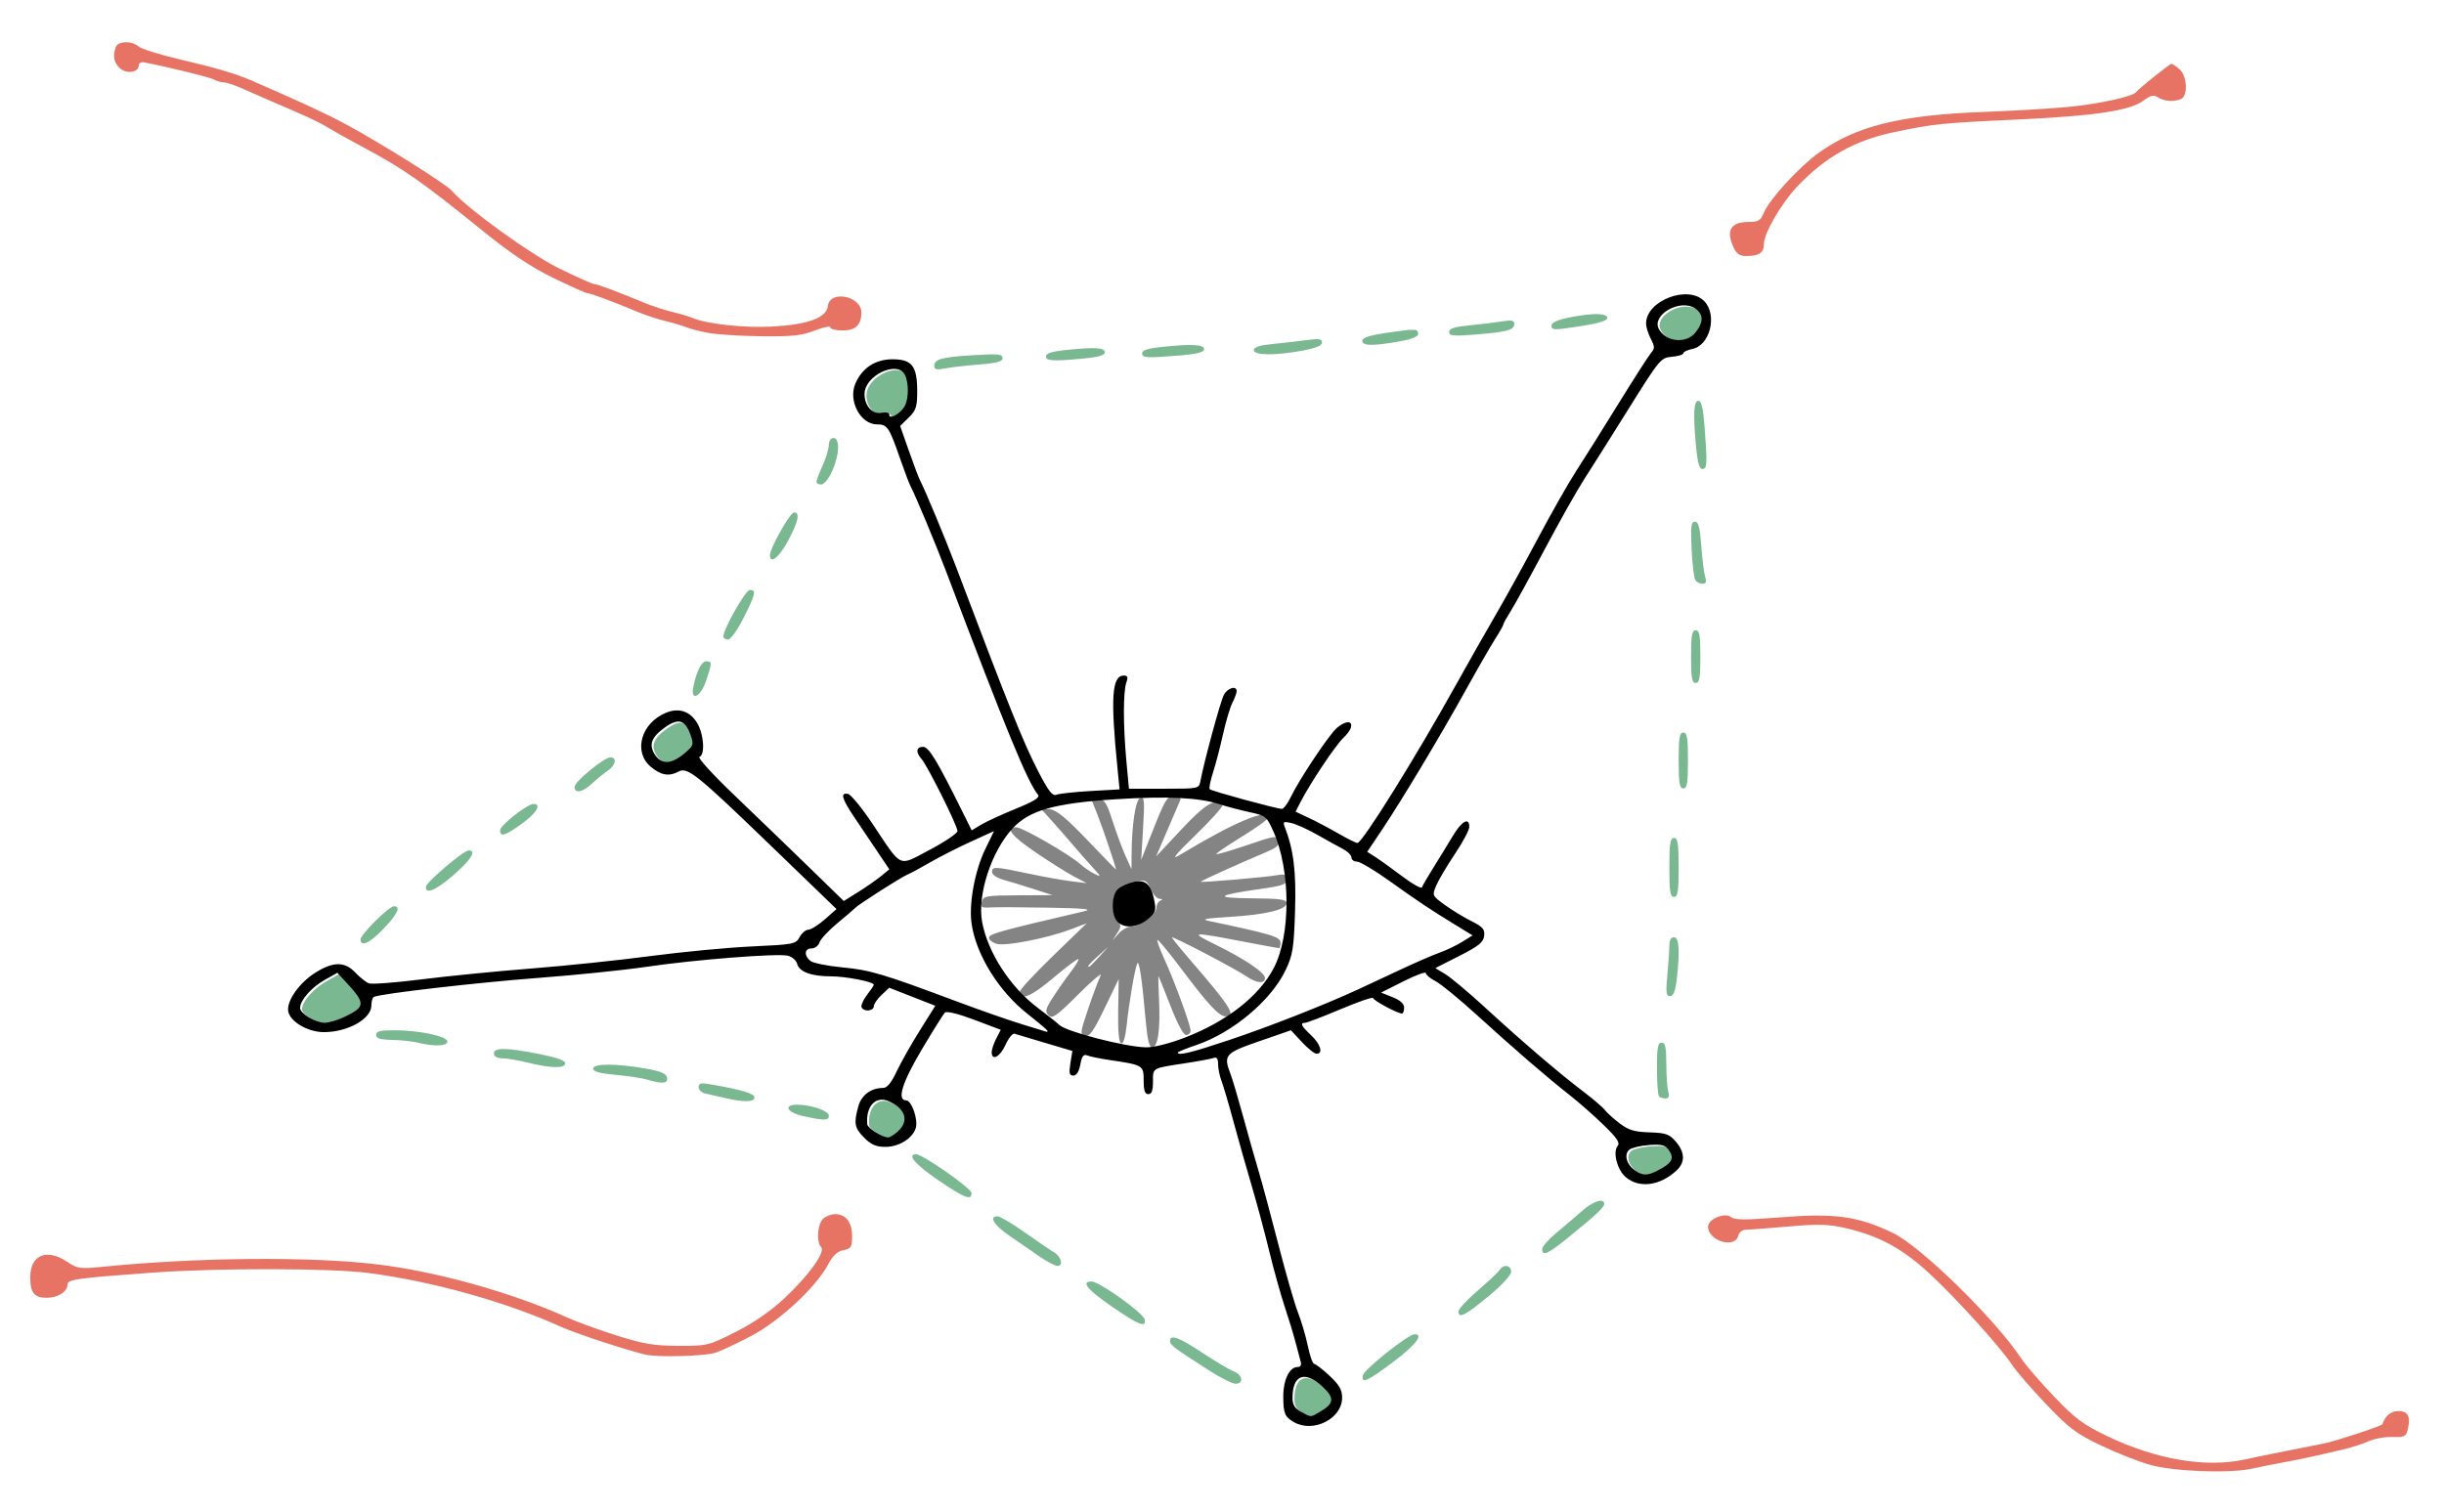 <?xml version="1.0" encoding="UTF-8" standalone="no"?>
<!-- Created with Inkscape (http://www.inkscape.org/) -->
<svg width="278mm" height="172mm" viewBox="0 0 278 172" version="1.1" id="svg5" inkscape:version="1.1.1 (1:1.1+202109281943+c3084ef5ed)" sodipodi:docname="oeilSystemique.svg" xmlns:inkscape="http://www.inkscape.org/namespaces/inkscape" xmlns:sodipodi="http://sodipodi.sourceforge.net/DTD/sodipodi-0.dtd" xmlns="http://www.w3.org/2000/svg" xmlns:svg="http://www.w3.org/2000/svg">
  <sodipodi:namedview id="namedview7" pagecolor="#505050" bordercolor="#eeeeee" borderopacity="1" inkscape:pageshadow="0" inkscape:pageopacity="0" inkscape:pagecheckerboard="0" inkscape:document-units="mm" showgrid="false" inkscape:zoom="0.32026164" inkscape:cx="-137.38767" inkscape:cy="357.52018" inkscape:window-width="1854" inkscape:window-height="978" inkscape:window-x="66" inkscape:window-y="149" inkscape:window-maximized="1" inkscape:current-layer="layer1"/>
  <defs id="defs2"/>
  <g inkscape:label="Calque 1" inkscape:groupmode="layer" id="layer1">
    <g id="g36454" transform="translate(299.23,25.929)">
      <g id="g23836" transform="translate(-9.388,-43.362)">
        <path id="path15074" style="fill:#7ab892;fill-opacity:1;stroke:none;stroke-width:0.353;stroke-opacity:1" d="m -98.114,52.315 c -1.642,0.031 -3.482,1.443 -2.817,2.685 0.8,1.494 3.134,1.722 4.168,0.407 0.951,-1.209 0.926,-2.102 -0.077,-2.758 -0.37,-0.242 -0.814,-0.342 -1.274,-0.334 z m -89.861,7.231 c -1.4,0.023 -3.307,1.365 -3.307,2.859 0,1.343 0.894,2.332 1.928,2.135 0.539,-0.103 0.895,-0.009 0.895,0.235 0,0.588 1.3,-0.163 1.755,-1.014 0.465,-0.869 0.463,-2.693 -0.004,-3.566 -0.249,-0.465 -0.719,-0.658 -1.267,-0.649 z m -24.468,40.125 c -0.411,-0.008 -0.907,0.215 -1.528,0.657 -1.57,1.117 -1.889,1.987 -1.145,3.123 0.739,1.127 1.845,1.088 3.296,-0.116 1.091,-0.905 1.135,-1.029 0.757,-2.115 -0.36,-1.034 -0.78,-1.538 -1.381,-1.549 z m -38.805,28.585 -1.451,0.815 c -1.487,0.836 -2.788,2.317 -2.788,3.175 0,0.64 1.723,1.682 2.799,1.693 0.472,0.005 1.53,-0.316 2.35,-0.713 2.3,-1.113 2.306,-1.503 0.057,-3.928 z m 61.926,14.436 c -1.075,0.013 -1.805,1.14 -1.648,2.799 0.041,0.436 1.67,1.47 2.355,1.496 0.206,0.008 0.722,-0.309 1.146,-0.705 1.279,-1.192 0.852,-2.568 -1.061,-3.414 -0.278,-0.123 -0.545,-0.18 -0.793,-0.177 z m 88.1,5.124 c -0.228,-4.8e-4 -0.497,0.012 -0.82,0.035 -0.963,0.068 -1.973,0.307 -2.244,0.532 -0.634,0.526 -0.332,1.671 0.615,2.334 0.925,0.648 1.421,0.65 2.655,0.012 1.567,-0.81 1.875,-1.36 1.257,-2.242 -0.35,-0.499 -0.647,-0.67 -1.463,-0.671 z m -40.075,26.414 c -0.814,0.022 -1.301,0.832 -1.301,2.37 0,0.805 0.24,1.201 0.97,1.597 1.213,0.658 1.033,0.661 2.228,-0.044 1.555,-0.919 1.595,-1.544 0.181,-2.84 -0.811,-0.743 -1.521,-1.097 -2.077,-1.083 z"/>
        <g id="g8882">
          <path style="fill:#000000;stroke-width:0.353" d="m -142.643,179.245 c -1.056,-0.599 -1.223,-0.998 -1.229,-2.94 -0.006,-1.877 0.707,-3.342 1.626,-3.342 0.341,0 0.468,-0.223 0.354,-0.617 -0.099,-0.34 -0.363,-1.332 -0.588,-2.205 -0.225,-0.873 -0.78,-2.699 -1.233,-4.057 -0.454,-1.358 -1.249,-4.216 -1.767,-6.35 -0.518,-2.134 -1.413,-5.468 -1.99,-7.408 -0.576,-1.94 -1.499,-5.195 -2.05,-7.232 -0.551,-2.037 -1.174,-4.151 -1.384,-4.697 -0.21,-0.546 -0.382,-1.397 -0.382,-1.89 0,-0.606 -0.154,-0.838 -0.474,-0.715 -0.261,0.1 -1.729,0.374 -3.263,0.609 -3.837,0.588 -3.671,0.493 -3.671,2.096 0,1.029 -0.146,1.422 -0.529,1.422 -0.39,0 -0.529,-0.407 -0.529,-1.549 0,-1.735 -0.055,-1.768 -3.881,-2.334 -1.067,-0.158 -2.199,-0.39 -2.514,-0.516 -0.446,-0.178 -0.627,0.052 -0.81,1.027 -0.152,0.811 -0.433,1.256 -0.794,1.256 -0.453,0 -0.516,-0.264 -0.335,-1.399 l 0.224,-1.399 -3.089,-0.917 c -1.699,-0.504 -3.269,-0.974 -3.489,-1.043 -0.22,-0.07 -0.68,0.496 -1.024,1.258 -0.62,1.375 -1.575,1.883 -1.575,0.837 0,-0.301 0.232,-0.996 0.516,-1.545 l 0.516,-0.999 -3.018,-1.139 c -1.791,-0.676 -3.147,-1.01 -3.336,-0.821 -0.175,0.175 -1.351,2.055 -2.614,4.178 -2.25,3.782 -2.877,5.812 -1.794,5.812 0.626,0 1.39,2.215 1.09,3.16 -0.373,1.174 -1.914,2.131 -3.431,2.131 -1.067,0 -1.631,-0.24 -2.422,-1.031 -1.116,-1.116 -1.215,-1.644 -0.675,-3.587 0.355,-1.279 1.441,-2.085 2.81,-2.085 0.454,0 0.938,-0.584 1.534,-1.852 0.479,-1.019 1.667,-3.122 2.64,-4.674 l 1.769,-2.822 -2.62,-1.027 -2.62,-1.027 -0.877,0.824 c -0.482,0.453 -0.877,1.034 -0.877,1.291 0,0.257 -0.318,0.468 -0.706,0.468 -0.388,0 -0.706,-0.217 -0.706,-0.482 0,-0.265 0.318,-0.885 0.706,-1.379 0.388,-0.493 0.706,-0.972 0.706,-1.064 0,-0.335 -3.181,-0.956 -4.896,-0.956 -2.213,0 -3.586,-0.51 -3.824,-1.419 -0.101,-0.388 -0.573,-0.803 -1.047,-0.922 -1.178,-0.296 -10.563,0.44 -16.162,1.268 -2.522,0.373 -7.999,0.934 -12.171,1.248 -7.106,0.535 -18.194,1.819 -18.785,2.177 -0.146,0.088 -0.265,0.523 -0.265,0.966 0,1.524 -2.688,3.032 -5.405,3.032 -1.835,0 -3.887,-1.213 -4.058,-2.399 -0.17,-1.179 1.254,-3.201 3.06,-4.347 2.057,-1.305 3.371,-1.311 4.585,-0.024 0.514,0.545 1.207,1.094 1.538,1.218 0.332,0.125 3.03,-0.08 5.997,-0.454 2.967,-0.374 8.569,-0.928 12.45,-1.232 3.881,-0.303 9.992,-0.941 13.582,-1.417 3.59,-0.476 8.774,-0.969 11.521,-1.096 4.774,-0.22 5.014,-0.267 5.439,-1.061 0.245,-0.457 0.696,-0.838 1.002,-0.846 0.307,-0.008 1.151,-0.539 1.876,-1.18 l 1.318,-1.165 -7.456,-7.199 c -8.424,-8.134 -9.488,-8.989 -10.503,-8.446 -1.096,0.587 -2.011,0.429 -3.171,-0.548 -2.019,-1.699 -1.102,-4.966 1.723,-6.136 1.463,-0.606 2.731,-0.195 3.551,1.15 0.772,1.266 0.933,3.645 0.262,3.869 -0.238,0.08 1.547,2.037 3.969,4.351 2.421,2.314 6.213,5.97 8.427,8.126 l 4.025,3.919 1.62,-1.01 c 0.891,-0.555 2.057,-1.367 2.592,-1.803 l 0.972,-0.793 -1.305,-1.94 c -0.718,-1.067 -1.909,-2.839 -2.648,-3.937 -1.467,-2.18 -1.661,-2.879 -0.751,-2.704 0.326,0.063 1.582,1.594 2.791,3.403 3.443,5.151 2.85,4.883 6.52,2.949 1.724,-0.908 3.138,-1.866 3.142,-2.128 0.009,-0.581 -3.401,-7.418 -4.087,-8.194 -0.687,-0.778 -0.613,-1.383 0.17,-1.383 0.653,0 1.555,1.481 4.449,7.309 l 1.089,2.194 1.045,-0.634 c 0.575,-0.348 2.35,-1.166 3.945,-1.818 2.156,-0.88 2.809,-1.294 2.545,-1.611 -1.177,-1.419 -3.577,-7.251 -10.438,-25.372 -1.191,-3.147 -3.5,-8.683 -4.046,-9.701 -0.156,-0.291 -0.687,-1.693 -1.181,-3.114 -1.266,-3.646 -1.464,-3.941 -2.643,-3.941 -1.86,0 -3.286,-2.648 -2.477,-4.6 0.744,-1.795 2.271,-2.808 4.235,-2.808 2.223,0 2.815,0.764 2.815,3.629 0,1.783 -0.131,2.188 -0.97,3.008 l -0.97,0.948 0.989,2.822 c 0.544,1.552 1.114,3.06 1.267,3.351 0.562,1.068 2.872,6.615 4.041,9.701 6.261,16.536 7.746,20.226 9.481,23.567 1.107,2.131 1.559,2.7 1.999,2.518 0.313,-0.129 2.057,-0.319 3.876,-0.422 l 3.307,-0.187 -0.233,-2.331 c -0.815,-8.157 -0.646,-10.621 0.727,-10.621 0.427,0 0.492,0.186 0.274,0.794 -0.368,1.031 -0.368,4.909 0.002,8.908 l 0.293,3.175 h 3.983 c 3.969,0 3.984,-0.003 4.15,-0.882 0.425,-2.25 2.282,-9.08 2.662,-9.79 0.431,-0.804 1.458,-1.103 1.458,-0.423 0,0.204 -0.219,0.799 -0.486,1.323 -0.267,0.524 -0.749,2.143 -1.071,3.598 -0.322,1.455 -0.834,3.41 -1.137,4.344 -0.304,0.934 -0.468,1.783 -0.365,1.886 0.214,0.214 7.627,2.236 8.198,2.236 0.207,1.7e-4 0.659,-0.595 1.006,-1.323 0.961,-2.016 4.395,-7.169 5.26,-7.891 1.633,-1.363 2.315,-0.354 0.753,1.113 -0.895,0.841 -3.783,5.159 -4.876,7.29 l -0.579,1.13 1.5,0.704 c 0.825,0.387 2.341,1.188 3.369,1.781 1.028,0.592 2.004,1.077 2.167,1.077 0.56,0 6.67,-9.819 11.306,-18.168 1.293,-2.328 3.275,-5.821 4.405,-7.761 1.13,-1.94 3.301,-5.875 4.825,-8.744 1.524,-2.869 3.462,-6.282 4.308,-7.585 0.846,-1.303 3.008,-4.75 4.806,-7.66 1.798,-2.91 3.49,-5.546 3.76,-5.856 0.421,-0.483 0.415,-0.711 -0.042,-1.587 -0.293,-0.563 -0.535,-1.345 -0.536,-1.738 -0.008,-2.62 4.824,-4.457 6.639,-2.525 1.491,1.587 0.626,5.015 -1.365,5.413 -0.574,0.115 -1.043,0.338 -1.043,0.496 0,0.158 -0.583,0.337 -1.295,0.397 -1.263,0.107 -1.384,0.252 -4.93,5.93 -1.999,3.201 -4.282,6.823 -5.073,8.048 -0.791,1.225 -2.803,4.797 -4.47,7.938 -1.668,3.141 -3.406,6.302 -3.863,7.026 -0.457,0.724 -0.831,1.402 -0.831,1.506 0,0.105 -0.428,0.862 -0.951,1.683 -0.523,0.821 -2.005,3.397 -3.293,5.726 -2.871,5.19 -7.277,12.542 -9.549,15.934 l -1.694,2.528 0.953,0.613 c 0.524,0.337 1.898,1.326 3.053,2.197 1.155,0.871 2.152,1.426 2.217,1.233 0.064,-0.193 0.655,-1.208 1.313,-2.256 0.658,-1.048 1.645,-2.659 2.193,-3.58 1.018,-1.71 1.879,-2.185 1.879,-1.036 0,0.352 -0.739,1.741 -1.642,3.087 -0.903,1.346 -1.857,2.961 -2.12,3.589 -0.473,1.13 -0.463,1.153 0.997,2.21 0.811,0.587 2.169,1.415 3.018,1.839 1.29,0.644 1.526,0.919 1.439,1.67 -0.085,0.73 -0.618,1.16 -2.831,2.284 l -2.726,1.384 1.139,0.688 c 0.626,0.378 2.63,2.057 4.452,3.731 4.257,3.909 8.52,7.562 11.171,9.569 1.153,0.873 2.286,1.84 2.517,2.148 0.232,0.308 0.989,0.993 1.682,1.522 1.015,0.775 1.679,0.976 3.405,1.031 1.866,0.06 2.254,0.197 2.992,1.055 1.061,1.234 1.08,2.376 0.054,3.31 -1.862,1.696 -4.124,2.014 -5.672,0.796 -1.024,-0.805 -1.598,-2.899 -0.994,-3.627 0.291,-0.351 -0.095,-0.92 -1.636,-2.409 -1.109,-1.072 -2.811,-2.57 -3.781,-3.328 -2.459,-1.921 -6.48,-5.392 -10.659,-9.2 -1.952,-1.778 -4.043,-3.489 -4.647,-3.801 -0.604,-0.312 -1.098,-0.725 -1.098,-0.916 0,-0.191 -1.146,0.229 -2.547,0.934 l -2.547,1.283 1.312,0.523 c 0.868,0.346 1.312,0.749 1.312,1.191 0,0.367 -0.109,0.668 -0.241,0.668 -0.51,0 -3.286,-1.488 -3.286,-1.762 0,-0.158 -1.659,0.411 -3.688,1.266 -2.028,0.855 -3.854,1.554 -4.057,1.554 -0.607,0 -0.428,0.368 0.689,1.411 1.082,1.01 1.409,2.126 0.617,2.105 -0.243,-0.006 -0.997,-0.61 -1.676,-1.34 l -1.235,-1.329 -3.615,1.252 c -3.917,1.357 -4.091,1.56 -3.235,3.787 0.21,0.546 0.836,2.66 1.391,4.697 0.555,2.037 1.343,4.815 1.751,6.174 0.408,1.358 1.434,5.168 2.282,8.467 0.847,3.298 1.853,6.791 2.236,7.761 0.383,0.97 0.884,2.677 1.115,3.792 0.231,1.116 0.554,2.028 0.718,2.028 0.164,0 0.947,0.605 1.739,1.343 1.122,1.046 1.441,1.6 1.441,2.504 0,2.379 -3.258,4.04 -5.468,2.786 z m 3.021,-1.235 c 1.555,-0.919 1.595,-1.544 0.181,-2.84 -1.997,-1.83 -3.379,-1.303 -3.379,1.288 0,0.805 0.241,1.201 0.97,1.597 1.213,0.658 1.033,0.662 2.228,-0.044 z m 38.385,-27.424 c 1.567,-0.81 1.875,-1.36 1.257,-2.242 -0.447,-0.639 -0.81,-0.74 -2.283,-0.637 -0.963,0.068 -1.973,0.307 -2.244,0.532 -0.634,0.526 -0.332,1.671 0.615,2.334 0.925,0.648 1.421,0.651 2.655,0.013 z m -86.452,-4.447 c 1.279,-1.192 0.852,-2.568 -1.061,-3.414 -1.484,-0.656 -2.634,0.58 -2.441,2.623 0.041,0.436 1.67,1.471 2.355,1.496 0.206,0.008 0.722,-0.31 1.147,-0.705 z m 37.591,-10.353 c 4.56,-1.524 10.881,-4.003 14.687,-5.762 1.067,-0.493 3.29,-1.53 4.939,-2.304 1.649,-0.774 3.616,-1.627 4.371,-1.896 0.755,-0.268 1.91,-0.82 2.567,-1.227 l 1.195,-0.739 -1.862,-1.139 c -2.972,-1.818 -4.307,-2.708 -7.586,-5.053 -1.695,-1.213 -3.362,-2.205 -3.706,-2.205 -0.343,0 -0.624,-0.211 -0.624,-0.47 0,-0.258 -0.437,-0.695 -0.97,-0.97 -0.534,-0.275 -1.843,-0.999 -2.91,-1.608 -1.067,-0.61 -2.397,-1.213 -2.955,-1.341 -0.878,-0.202 -0.981,-0.147 -0.767,0.402 1.026,2.635 1.33,5.103 1.186,9.629 -0.135,4.225 -0.257,4.984 -1.074,6.705 -1.64,3.451 -6.03,7.132 -10.176,8.532 -1.148,0.388 -2.087,0.77 -2.087,0.849 0,0.386 1.534,0.013 5.774,-1.404 z m -5.003,-0.287 c 4.813,-1.853 8.471,-4.714 10.154,-7.942 1.94,-3.722 1.923,-11.087 -0.035,-15.499 -0.775,-1.747 -0.869,-1.822 -2.759,-2.232 -1.076,-0.233 -2.599,-0.635 -3.385,-0.894 -2.316,-0.762 -5.976,-0.937 -11.801,-0.564 -6.97,0.447 -9.823,1.253 -11.732,3.314 -2.422,2.616 -4.036,7.583 -3.465,10.663 0.639,3.446 3.199,7.402 6.295,9.729 1.113,0.836 2.226,1.72 2.474,1.964 0.784,0.769 7.444,2.497 9.845,2.554 0.889,0.021 2.644,-0.414 4.41,-1.094 z m -7.625,-13.184 c -0.758,-0.758 -0.719,-3.071 0.063,-3.761 0.34,-0.3 1.144,-0.657 1.789,-0.794 1.366,-0.29 1.988,0.305 2.358,2.253 0.196,1.032 0.087,1.315 -0.769,2.016 -1.162,0.951 -2.652,1.075 -3.441,0.286 z m -7.963,12.405 c 0,-0.079 -1.018,-0.944 -2.262,-1.922 -3.287,-2.583 -5.864,-6.739 -6.376,-10.281 -0.324,-2.242 0.367,-6.014 1.547,-8.45 l 1.005,-2.075 -2.651,1.208 c -1.458,0.665 -3.538,1.723 -4.622,2.352 -1.084,0.629 -2.253,1.258 -2.599,1.398 -0.68,0.275 -5.625,3.435 -5.914,3.779 -0.097,0.115 -1.002,0.89 -2.01,1.722 -1.009,0.832 -1.932,1.822 -2.052,2.2 -0.12,0.378 -0.525,0.688 -0.9,0.688 -0.814,0 -0.896,0.794 -0.146,1.417 0.295,0.245 1.922,0.576 3.616,0.737 3.193,0.302 4.656,0.737 12.958,3.848 2.716,1.018 6.13,2.211 7.585,2.651 1.455,0.44 2.686,0.817 2.734,0.837 0.049,0.02 0.088,-0.028 0.088,-0.108 z m -79.871,-1.636 c 2.3,-1.113 2.306,-1.503 0.058,-3.928 l -0.967,-1.043 -1.451,0.816 c -1.487,0.836 -2.788,2.317 -2.788,3.174 0,0.64 1.722,1.682 2.799,1.694 0.472,0.005 1.53,-0.315 2.35,-0.712 z m 38.52,-29.892 c 1.091,-0.905 1.135,-1.029 0.757,-2.115 -0.607,-1.741 -1.381,-1.979 -2.908,-0.892 -1.57,1.117 -1.889,1.987 -1.145,3.123 0.739,1.127 1.845,1.088 3.296,-0.116 z m 25.115,-39.574 c 0.465,-0.869 0.463,-2.693 -0.004,-3.566 -0.884,-1.652 -4.574,0.131 -4.574,2.211 0,1.343 0.894,2.332 1.928,2.135 0.539,-0.103 0.895,-0.009 0.895,0.235 0,0.588 1.3,-0.163 1.756,-1.015 z m 89.941,-8.353 c 0.951,-1.209 0.926,-2.102 -0.077,-2.759 -1.69,-1.107 -4.942,0.762 -4.091,2.351 0.8,1.494 3.133,1.722 4.168,0.407 z" id="path1074"/>
          <path id="path2192-6" style="fill:#e77364;fill-opacity:1;stroke:none;stroke-width:0.353;stroke-opacity:1" d="m -275.557,22.241 c -0.518,0.012 -0.976,0.194 -1.109,0.541 -0.382,0.995 -0.229,1.789 0.466,2.418 0.753,0.682 2.142,0.474 2.142,-0.32 0,-0.261 0.276,-0.418 0.618,-0.351 2.982,0.587 7.437,1.683 7.933,1.951 0.337,0.182 0.855,0.331 1.15,0.331 0.296,0 1.29,0.339 2.21,0.752 0.92,0.413 2.307,1.022 3.083,1.354 4.258,1.819 5.405,2.353 6.526,3.035 0.679,0.413 2.425,1.386 3.88,2.162 4.634,2.47 6.84,4.006 13.472,9.38 3.433,2.782 5.659,4.277 8.275,5.556 1.968,0.963 3.733,1.75 3.922,1.75 0.344,0 2.754,0.9 5.729,2.139 0.873,0.364 2.302,0.832 3.175,1.04 0.873,0.208 1.905,0.514 2.293,0.68 0.388,0.166 1.499,0.455 2.47,0.642 0.97,0.187 3.702,0.362 6.072,0.389 3.545,0.04 4.623,-0.075 6.085,-0.652 0.977,-0.385 1.777,-0.544 1.777,-0.353 0,0.191 0.63,0.348 1.399,0.348 1.465,0 2.129,-0.636 2.129,-2.039 0,-1.9 -3.596,-2.599 -3.812,-0.741 -0.156,1.343 -2.279,2.119 -6.393,2.339 -3.151,0.168 -7.413,-0.299 -9.022,-0.99 -0.388,-0.167 -1.42,-0.473 -2.293,-0.682 -0.873,-0.208 -2.302,-0.676 -3.175,-1.04 -2.974,-1.239 -5.385,-2.139 -5.729,-2.139 -0.189,0 -1.953,-0.788 -3.922,-1.752 -3.278,-1.605 -10.461,-6.802 -12.247,-8.861 -0.664,-0.766 -8.075,-5.416 -12.02,-7.543 -2.197,-1.184 -5.262,-2.607 -10.708,-4.97 -1.851,-0.803 -4.121,-1.474 -8.29,-2.448 -2.231,-0.522 -4.307,-1.173 -4.614,-1.446 -0.375,-0.334 -0.954,-0.492 -1.472,-0.48 z m 232.716,2.452 c -0.201,0 -3.706,2.809 -4.028,3.228 -0.394,0.512 -4.276,1.353 -7.761,1.681 -2.037,0.192 -6.324,0.446 -9.525,0.564 -9.513,0.353 -14.544,1.596 -18.807,4.65 -2.211,1.584 -5.612,5.294 -6.238,6.804 -0.378,0.912 -0.628,1.065 -1.739,1.065 -2.045,0 -2.611,0.971 -1.703,2.925 0.317,0.682 0.706,0.95 1.382,0.952 1.508,0.004 2.056,-0.357 2.061,-1.358 0.006,-1.222 1.917,-4.547 3.725,-6.478 3.166,-3.381 6.573,-5.312 11.021,-6.248 4.518,-0.95 5.505,-1.052 14.001,-1.441 8.818,-0.404 12.868,-1.006 14.407,-2.145 0.846,-0.625 1.172,-0.697 1.694,-0.371 0.713,0.445 1.709,0.519 2.567,0.19 0.841,-0.323 0.737,-2.651 -0.152,-3.412 -0.39,-0.334 -0.798,-0.608 -0.907,-0.608 z M -194.859,155.574 c -0.457,0 -1.081,0.25 -1.386,0.554 -0.621,0.621 -0.746,2.641 -0.197,3.189 0.537,0.537 -1.398,3.235 -4.188,5.839 -1.563,1.459 -3.487,2.787 -5.543,3.823 -3.083,1.554 -3.219,1.587 -6.5,1.575 -2.787,-0.01 -3.968,-0.208 -7.011,-1.17 -2.013,-0.637 -4.553,-1.561 -5.645,-2.054 -6.368,-2.875 -14.879,-5.248 -21.74,-6.06 -7.592,-0.899 -20.41,-0.781 -31.044,0.286 -2.634,0.264 -2.906,0.227 -4.076,-0.557 -2.36,-1.58 -4.214,-0.793 -4.214,1.79 0,1.744 0.476,2.313 1.923,2.298 1.234,-0.013 2.31,-0.703 2.31,-1.482 0,-0.609 0.932,-0.741 9.701,-1.38 7.374,-0.537 20.281,-0.517 24.518,0.039 7.357,0.965 15.58,3.263 21.916,6.123 1.734,0.783 7.637,2.723 9.657,3.174 1.448,0.323 6.747,0.17 7.938,-0.229 0.679,-0.228 2.515,-1.091 4.08,-1.919 3.194,-1.689 7.341,-5.537 8.672,-8.047 0.569,-1.073 1.078,-1.558 1.783,-1.699 0.881,-0.176 0.987,-0.347 0.987,-1.592 0,-1.588 -0.71,-2.504 -1.94,-2.504 z m 101.227,0.138 c -0.839,0.017 -1.92,0.63 -1.92,1.291 0,1.606 3.037,2.529 3.426,1.041 0.111,-0.426 0.483,-0.707 0.937,-0.709 0.414,-0.002 2.59,-0.165 4.836,-0.362 3.412,-0.299 4.485,-0.265 6.526,0.207 3.703,0.856 6.372,2.303 9.404,5.098 3.038,2.802 8.089,8.381 9.443,10.431 0.485,0.734 2.231,2.751 3.88,4.483 2.606,2.736 3.422,3.351 6.231,4.695 1.778,0.851 4.318,1.85 5.645,2.22 2.677,0.746 8.987,0.979 11.516,0.424 0.814,-0.178 2.431,-0.501 3.596,-0.718 2.055,-0.382 3.303,-0.651 6.791,-1.466 0.922,-0.215 2.227,-0.636 2.902,-0.936 0.674,-0.3 1.901,-0.52 2.726,-0.488 1.317,0.05 1.527,-0.048 1.716,-0.8 0.377,-1.501 0.061,-2.147 -1.049,-2.147 -0.856,0 -1.491,0.522 -1.828,1.501 -0.067,0.195 -5.273,1.908 -6.635,2.184 -0.796,0.161 -2.797,0.558 -4.446,0.882 -1.649,0.324 -3.664,0.738 -4.478,0.921 -4.463,1.004 -10.167,0.044 -15.773,-2.656 -2.731,-1.315 -3.629,-1.986 -6.031,-4.507 -1.552,-1.629 -3.219,-3.562 -3.704,-4.297 -2.966,-4.493 -11.452,-12.791 -14.633,-14.309 -3.943,-1.882 -6.578,-2.253 -12.586,-1.775 -4.107,0.327 -5.382,0.326 -5.782,-0.006 -0.177,-0.147 -0.43,-0.208 -0.71,-0.202 z"/>
        </g>
        <g id="g8923" style="fill:#7ab892;fill-opacity:1;stroke:none" transform="translate(-278.912,-649.515)">
          <g id="g2682" transform="translate(16.884,145.731)" style="fill:#7ab892;fill-opacity:1;stroke:none">
            <path style="fill:#7ab892;fill-opacity:1;stroke:none;stroke-width:0.353;stroke-opacity:1" d="m 148.666,558.225 c 0,-0.302 0.744,-0.63 1.999,-0.882 2.668,-0.536 4.351,-0.517 4.351,0.05 0,0.291 -0.974,0.604 -2.737,0.882 -3.431,0.54 -3.613,0.537 -3.613,-0.05 z" id="path2190-5"/>
            <path style="fill:#7ab892;fill-opacity:1;stroke:none;stroke-width:0.353;stroke-opacity:1" d="m 137.024,558.984 c 0,-0.397 0.598,-0.588 2.381,-0.759 1.31,-0.125 2.977,-0.328 3.704,-0.45 1.044,-0.175 1.323,-0.109 1.323,0.313 0,0.677 -0.869,0.907 -4.498,1.195 -2.458,0.195 -2.91,0.148 -2.91,-0.3 z" id="path2188-6"/>
            <path style="fill:#7ab892;fill-opacity:1;stroke:none;stroke-width:0.353;stroke-opacity:1" d="m 127.146,559.983 c 0,-0.335 0.826,-0.609 2.66,-0.882 3.401,-0.506 3.69,-0.498 3.69,0.097 0,0.329 -0.742,0.622 -2.234,0.882 -3.003,0.523 -4.116,0.497 -4.116,-0.097 z" id="path2184-9"/>
            <path style="fill:#7ab892;fill-opacity:1;stroke:none;stroke-width:0.353;stroke-opacity:1" d="m 114.799,561.047 c 0,-0.331 0.685,-0.548 2.205,-0.698 1.213,-0.12 2.959,-0.321 3.881,-0.447 1.337,-0.183 1.676,-0.126 1.676,0.285 0,0.353 -0.703,0.644 -2.246,0.928 -3.109,0.573 -5.516,0.544 -5.516,-0.067 z" id="path2182-4"/>
            <path style="fill:#7ab892;fill-opacity:1;stroke:none;stroke-width:0.353;stroke-opacity:1" d="m 102.099,561.401 c 0,-0.327 0.689,-0.551 2.168,-0.706 3.457,-0.361 4.887,-0.288 4.887,0.251 0,0.34 -0.778,0.543 -2.699,0.706 -3.819,0.323 -4.356,0.292 -4.356,-0.251 z" id="path2180-8"/>
            <path style="fill:#7ab892;fill-opacity:1;stroke:none;stroke-width:0.353;stroke-opacity:1" d="m 91.163,561.754 c 0,-0.327 0.689,-0.551 2.168,-0.706 3.371,-0.352 4.534,-0.288 4.534,0.252 0,0.333 -0.723,0.546 -2.381,0.703 -3.546,0.335 -4.322,0.29 -4.322,-0.249 z" id="path2178-1"/>
            <path style="fill:#7ab892;fill-opacity:1;stroke:none;stroke-width:0.353;stroke-opacity:1" d="m 78.463,562.844 c 0,-0.772 0.825,-0.996 4.498,-1.221 2.753,-0.168 3.263,-0.117 3.263,0.329 0,0.406 -0.636,0.579 -2.734,0.744 -1.504,0.118 -3.25,0.321 -3.881,0.449 -0.893,0.182 -1.147,0.115 -1.147,-0.302 z" id="path2176-2"/>
          </g>
          <g id="g2691" transform="translate(16.884,145.731)" style="fill:#7ab892;fill-opacity:1;stroke:none">
            <path style="fill:#7ab892;fill-opacity:1;stroke:none;stroke-width:0.353;stroke-opacity:1" d="m 165.124,572.199 c -0.362,-3.837 -0.292,-5.38 0.247,-5.38 0.344,0 0.54,0.812 0.703,2.91 0.328,4.216 0.296,4.851 -0.247,4.851 -0.333,0 -0.546,-0.723 -0.703,-2.381 z" id="path2174-9"/>
            <path style="fill:#7ab892;fill-opacity:1;stroke:none;stroke-width:0.353;stroke-opacity:1" d="m 165.019,587.198 c -0.148,-0.239 -0.335,-1.827 -0.417,-3.528 -0.123,-2.574 -0.059,-3.093 0.379,-3.093 0.405,0 0.572,0.63 0.721,2.734 0.107,1.504 0.304,3.091 0.439,3.528 0.182,0.588 0.103,0.794 -0.304,0.794 -0.302,0 -0.67,-0.196 -0.818,-0.435 z" id="path2168-0"/>
            <path style="fill:#7ab892;fill-opacity:1;stroke:none;stroke-width:0.353;stroke-opacity:1" d="m 164.541,595.923 c 0,-2.43 0.1,-2.999 0.529,-2.999 0.429,0 0.529,0.568 0.529,2.999 0,2.43 -0.1,2.999 -0.529,2.999 -0.429,0 -0.529,-0.568 -0.529,-2.999 z" id="path2164-8"/>
            <path style="fill:#7ab892;fill-opacity:1;stroke:none;stroke-width:0.353;stroke-opacity:1" d="m 163.13,607.741 c 0,-2.587 0.098,-3.175 0.529,-3.175 0.431,0 0.529,0.588 0.529,3.175 0,2.587 -0.098,3.175 -0.529,3.175 -0.431,0 -0.529,-0.588 -0.529,-3.175 z" id="path2160-0"/>
            <path style="fill:#7ab892;fill-opacity:1;stroke:none;stroke-width:0.353;stroke-opacity:1" d="m 162.071,619.912 c 0,-2.744 0.096,-3.351 0.529,-3.351 0.433,0 0.529,0.608 0.529,3.351 0,2.744 -0.096,3.351 -0.529,3.351 -0.433,0 -0.529,-0.608 -0.529,-3.351 z" id="path2152-8"/>
            <path style="fill:#7ab892;fill-opacity:1;stroke:none;stroke-width:0.353;stroke-opacity:1" d="m 161.842,632.171 c 0.124,-1.31 0.226,-2.818 0.227,-3.351 0.002,-0.626 0.19,-0.97 0.532,-0.97 0.589,0 0.689,1.614 0.301,4.851 -0.158,1.315 -0.376,1.852 -0.753,1.852 -0.443,0 -0.494,-0.396 -0.306,-2.381 z" id="path2148-6"/>
            <path style="fill:#7ab892;fill-opacity:1;stroke:none;stroke-width:0.353;stroke-opacity:1" d="m 160.896,645.959 c -0.129,-0.129 -0.235,-1.558 -0.235,-3.175 0,-2.378 0.101,-2.94 0.529,-2.94 0.418,0 0.53,0.502 0.534,2.381 0.003,1.31 0.101,2.738 0.218,3.175 0.149,0.556 0.059,0.794 -0.299,0.794 -0.281,0 -0.617,-0.106 -0.747,-0.235 z" id="path2140-9"/>
          </g>
          <g id="g2716" transform="translate(16.884,145.731)" style="fill:#7ab892;fill-opacity:1;stroke:none">
            <g id="g2673" style="fill:#7ab892;fill-opacity:1;stroke:none">
              <path style="fill:#7ab892;fill-opacity:1;stroke:none;stroke-width:0.353;stroke-opacity:1" d="m 65.058,576.03 c 0,-0.173 0.314,-1.006 0.698,-1.852 0.384,-0.846 0.701,-1.895 0.706,-2.332 0.005,-0.467 0.226,-0.794 0.537,-0.794 0.756,0 0.67,1.949 -0.167,3.792 -0.375,0.826 -0.926,1.499 -1.227,1.499 -0.301,0 -0.546,-0.141 -0.546,-0.314 z" id="path2172-3"/>
              <path style="fill:#7ab892;fill-opacity:1;stroke:none;stroke-width:0.353;stroke-opacity:1" d="m 59.766,584.384 c 0,-0.791 2.289,-4.862 2.734,-4.863 0.719,-0.002 0.51,1.005 -0.667,3.213 -1.005,1.885 -2.068,2.733 -2.068,1.651 z" id="path2170-9"/>
              <path style="fill:#7ab892;fill-opacity:1;stroke:none;stroke-width:0.353;stroke-opacity:1" d="m 54.474,593.621 c 0,-0.848 2.521,-5.283 3.003,-5.283 0.764,0 0.664,0.447 -0.714,3.184 -0.699,1.387 -1.468,2.461 -1.764,2.461 -0.289,0 -0.525,-0.163 -0.525,-0.362 z" id="path2166-8"/>
              <path style="fill:#7ab892;fill-opacity:1;stroke:none;stroke-width:0.353;stroke-opacity:1" d="m 51.053,599.363 c 0.358,-1.781 0.929,-2.91 1.472,-2.91 0.672,0 0.67,0.191 -0.024,2.23 -0.631,1.853 -1.793,2.399 -1.448,0.68 z" id="path2162-5"/>
              <path style="fill:#7ab892;fill-opacity:1;stroke:none;stroke-width:0.353;stroke-opacity:1" d="m 37.541,610.748 c 0,-0.605 3.352,-3.36 4.089,-3.36 0.769,0 0.588,0.917 -0.296,1.504 -0.437,0.29 -1.238,0.943 -1.782,1.452 -1.093,1.023 -2.01,1.207 -2.01,0.404 z" id="path2158-9"/>
              <path style="fill:#7ab892;fill-opacity:1;stroke:none;stroke-width:0.353;stroke-opacity:1" d="m 29.074,615.682 c 0,-0.564 3.06,-2.979 3.792,-2.993 0.974,-0.019 0.343,1.054 -1.324,2.251 -1.925,1.383 -2.469,1.547 -2.469,0.742 z" id="path2156-6"/>
              <path style="fill:#7ab892;fill-opacity:1;stroke:none;stroke-width:0.353;stroke-opacity:1" d="m 20.628,622.117 c 0.024,-0.518 4.288,-4.145 4.872,-4.145 0.919,0 0.268,1.066 -1.69,2.769 -2.026,1.762 -3.225,2.281 -3.182,1.376 z" id="path2154-3"/>
              <path style="fill:#7ab892;fill-opacity:1;stroke:none;stroke-width:0.353;stroke-opacity:1" d="m 13.199,628.101 c 0,-0.573 3.228,-3.779 3.804,-3.779 0.818,0 0.405,0.89 -1.186,2.558 -1.563,1.638 -2.618,2.131 -2.618,1.221 z" id="path2150-5"/>
            </g>
            <path style="fill:#7ab892;fill-opacity:1;stroke:none;stroke-width:0.353;stroke-opacity:1" d="m 19.726,639.844 c -0.582,-0.148 -1.892,-0.288 -2.91,-0.311 -1.393,-0.031 -1.852,-0.173 -1.852,-0.571 0,-0.41 0.464,-0.529 2.058,-0.529 2.835,0 6.056,0.683 6.056,1.283 0,0.528 -1.547,0.587 -3.351,0.128 z" id="path2146-1"/>
            <path style="fill:#7ab892;fill-opacity:1;stroke:none;stroke-width:0.353;stroke-opacity:1" d="m 32.249,642.122 c -1.067,-0.266 -2.377,-0.491 -2.91,-0.499 -0.621,-0.01 -0.97,-0.206 -0.97,-0.544 0,-0.7 1.374,-0.685 5.14,0.055 1.965,0.386 2.974,0.745 2.974,1.058 0,0.603 -1.644,0.576 -4.233,-0.07 z" id="path2144-1"/>
            <path style="fill:#7ab892;fill-opacity:1;stroke:none;stroke-width:0.353;stroke-opacity:1" d="m 45.831,644.054 c -0.582,-0.174 -2.209,-0.42 -3.616,-0.547 -1.81,-0.164 -2.558,-0.372 -2.558,-0.712 0,-0.592 2.636,-0.592 5.995,-0.001 1.703,0.3 2.32,0.561 2.407,1.02 0.13,0.688 -0.5,0.756 -2.228,0.241 z" id="path2142-5"/>
            <path style="fill:#7ab892;fill-opacity:1;stroke:none;stroke-width:0.353;stroke-opacity:1" d="m 54.651,646.138 c -0.776,-0.185 -1.768,-0.41 -2.205,-0.499 -0.437,-0.09 -0.794,-0.416 -0.794,-0.725 0,-0.455 0.252,-0.518 1.323,-0.332 3.579,0.62 5.027,1.05 5.027,1.493 0,0.544 -1.237,0.568 -3.351,0.064 z" id="path2138-8"/>
            <path style="fill:#7ab892;fill-opacity:1;stroke:none;stroke-width:0.353;stroke-opacity:1" d="m 63.558,648.203 c -1.838,-0.398 -2.329,-1.305 -0.706,-1.301 1.606,0.003 3.616,0.698 3.616,1.249 0,0.572 -0.473,0.581 -2.91,0.052 z" id="path2136-4"/>
          </g>
          <g id="g2700" transform="translate(16.884,145.731)" style="fill:#7ab892;fill-opacity:1;stroke:none">
            <path style="fill:#7ab892;fill-opacity:1;stroke:none;stroke-width:0.353;stroke-opacity:1" d="m 78.904,655.488 c -2.618,-1.778 -3.612,-2.944 -2.508,-2.944 0.755,0 6.301,3.883 6.301,4.412 0,0.886 -0.761,0.591 -3.792,-1.467 z" id="path2134-8"/>
            <path style="fill:#7ab892;fill-opacity:1;stroke:none;stroke-width:0.353;stroke-opacity:1" d="m 147.608,663.321 c 0,-0.281 0.732,-1.115 1.626,-1.852 0.895,-0.737 2.204,-1.853 2.91,-2.479 1.258,-1.116 2.519,-1.512 2.519,-0.791 0,0.384 -1.002,1.311 -4.317,3.995 -2.125,1.721 -2.739,1.973 -2.739,1.127 z" id="path2132-1"/>
            <path style="fill:#7ab892;fill-opacity:1;stroke:none;stroke-width:0.353;stroke-opacity:1" d="m 90.422,664.166 c -0.854,-0.593 -2.386,-1.647 -3.404,-2.343 -1.778,-1.215 -2.395,-2.223 -1.36,-2.223 0.271,0 1.674,0.833 3.118,1.852 1.445,1.019 2.93,2.028 3.3,2.243 0.819,0.475 1.096,1.55 0.4,1.55 -0.276,0 -1.201,-0.485 -2.054,-1.078 z" id="path2130-0"/>
            <path style="fill:#7ab892;fill-opacity:1;stroke:none;stroke-width:0.353;stroke-opacity:1" d="m 138.083,670.412 c 0,-0.262 0.992,-1.329 2.205,-2.372 1.213,-1.042 2.332,-2.098 2.487,-2.346 0.426,-0.68 1.305,-0.54 1.305,0.207 0,0.389 -1.071,1.544 -2.616,2.822 -2.644,2.187 -3.381,2.555 -3.381,1.688 z" id="path2128-3"/>
            <path style="fill:#7ab892;fill-opacity:1;stroke:none;stroke-width:0.353;stroke-opacity:1" d="m 98.672,669.881 c -2.808,-1.929 -3.581,-2.888 -2.305,-2.858 0.898,0.021 5.88,3.589 6.019,4.311 0.19,0.987 -0.627,0.668 -3.714,-1.453 z" id="path2126-0"/>
            <path style="fill:#7ab892;fill-opacity:1;stroke:none;stroke-width:0.353;stroke-opacity:1" d="m 127.211,677.692 c 0.125,-0.651 5.113,-4.633 5.844,-4.666 1.142,-0.052 0.187,1.202 -2.392,3.141 -2.965,2.229 -3.646,2.53 -3.453,1.525 z" id="path2122-4"/>
            <path style="fill:#7ab892;fill-opacity:1;stroke:none;stroke-width:0.353;stroke-opacity:1" d="m 109.827,677.206 c -4.05,-2.587 -4.548,-2.96 -4.55,-3.407 -0.004,-0.812 0.985,-0.454 3.688,1.336 1.476,0.977 3.075,1.926 3.554,2.108 1.014,0.385 1.173,1.407 0.219,1.407 -0.358,0 -1.668,-0.65 -2.91,-1.444 z" id="path2120-4"/>
          </g>
        </g>
      </g>
      <path style="fill:#000000;fill-opacity:0.482;stroke-width:0.353" d="m -168.896,90.33 c -0.433,-4.934 -0.766,-7.167 -0.987,-6.615 -0.294,0.736 -0.905,4.328 -1.189,6.981 -0.149,1.396 -0.383,2.168 -0.631,2.082 -0.26,-0.091 -0.374,-1.353 -0.336,-3.728 l 0.058,-3.591 -1.6,3.317 c -1.272,2.637 -1.729,3.284 -2.23,3.153 -0.585,-0.153 -0.559,-0.372 0.356,-3.08 0.542,-1.604 1.177,-3.296 1.411,-3.76 0.234,-0.464 -0.889,0.47 -2.495,2.077 -2.513,2.515 -2.989,2.852 -3.417,2.424 -0.428,-0.428 -0.36,-0.712 0.492,-2.04 0.544,-0.848 1.452,-2.144 2.016,-2.881 0.564,-0.737 0.962,-1.403 0.885,-1.481 -0.078,-0.078 -1.375,0.896 -2.882,2.164 -2.536,2.134 -3.765,2.628 -3.765,1.514 0,-0.219 1.707,-2.052 3.792,-4.072 l 3.792,-3.673 -1.785,0.678 c -2.637,1.001 -7.335,1.933 -8.399,1.666 -0.511,-0.128 -0.929,-0.445 -0.929,-0.703 0,-0.432 1.237,-0.776 10.76,-2.995 1.114,-0.26 0.259,-0.35 -4.057,-0.429 -3.007,-0.055 -5.97,-0.066 -6.585,-0.025 -0.964,0.065 -1.091,-0.023 -0.929,-0.642 0.174,-0.665 0.471,-0.718 4.115,-0.736 l 3.928,-0.019 -2.117,-0.686 c -1.164,-0.377 -2.712,-0.851 -3.44,-1.053 -0.758,-0.21 -1.323,-0.587 -1.323,-0.882 0,-0.661 0.278,-0.651 4.073,0.155 1.737,0.369 3.952,0.767 4.922,0.885 l 1.764,0.215 -1.411,-0.741 c -0.776,-0.408 -2.721,-1.629 -4.322,-2.713 -2.825,-1.914 -3.595,-2.903 -2.261,-2.903 0.688,0 6.078,3.112 7.282,4.205 0.392,0.355 1.109,0.845 1.594,1.087 0.823,0.412 0.809,0.361 -0.215,-0.75 -0.603,-0.655 -1.556,-1.738 -2.117,-2.407 -0.561,-0.669 -1.647,-1.911 -2.413,-2.762 l -1.393,-1.546 1.041,0.116 c 0.783,0.087 1.849,0.96 4.304,3.524 1.795,1.874 3.261,3.382 3.259,3.351 -0.026,-0.327 -1.506,-4.71 -2.073,-6.142 l -0.734,-1.852 h 0.807 c 0.689,0 0.925,0.364 1.611,2.494 0.442,1.372 1.105,3.158 1.473,3.969 l 0.67,1.475 0.01,-1.587 c 0.023,-3.493 0.45,-6.31 0.99,-6.517 0.463,-0.178 0.505,0.274 0.32,3.421 l -0.213,3.625 0.996,-2.522 c 1.782,-4.51 1.901,-4.71 2.799,-4.71 0.533,0 0.765,0.159 0.644,0.441 -0.104,0.243 -0.764,1.783 -1.467,3.423 l -1.278,2.982 2.872,-3.07 c 2.719,-2.906 3.905,-3.62 4.697,-2.828 0.133,0.133 -1.23,1.669 -3.028,3.413 -2.348,2.277 -2.887,2.941 -1.913,2.355 6.29,-3.788 10.109,-5.402 10.109,-4.273 0,0.179 -1.352,1.155 -3.006,2.169 -1.653,1.014 -2.95,1.898 -2.883,1.966 0.067,0.067 1.529,-0.353 3.248,-0.934 3.638,-1.23 3.561,-1.219 3.832,-0.512 0.152,0.397 -0.242,0.734 -1.462,1.246 -3.114,1.309 -7.472,3.286 -7.393,3.354 0.121,0.105 7.341,-0.516 8.633,-0.742 0.961,-0.168 1.147,-0.093 1.147,0.467 0,0.568 -0.434,0.729 -2.91,1.078 -5.149,0.726 -5.462,1.044 -1.058,1.078 3.232,0.025 3.969,0.126 3.969,0.546 0,0.742 -2.419,1.323 -6.526,1.569 -2.748,0.165 -3.255,0.268 -2.293,0.47 6.972,1.459 8.114,1.802 8.114,2.44 0,0.357 -0.068,0.65 -0.15,0.65 -0.083,0 -1.71,-0.299 -3.616,-0.664 -6.484,-1.242 -6.653,-1.231 -3.642,0.249 3.359,1.651 5.644,3.194 5.644,3.813 0,0.676 -0.955,0.6 -2.062,-0.164 -1.265,-0.872 -8.521,-4.668 -8.521,-4.457 0,0.092 0.995,1.318 2.211,2.724 4.428,5.12 5.141,6.26 3.913,6.26 -0.758,0 -1.953,-1.278 -5.073,-5.43 -1.409,-1.874 -2.625,-3.344 -2.703,-3.266 -0.078,0.078 0.263,1.027 0.758,2.109 1.188,2.596 3.011,7.561 3.011,8.198 0,0.278 -0.226,0.505 -0.502,0.505 -0.308,0 -1.005,-1.297 -1.8,-3.351 -0.714,-1.843 -1.323,-3.351 -1.353,-3.351 -0.03,0 0.004,1.274 0.074,2.83 0.15,3.312 -0.145,5.283 -0.792,5.283 -0.321,0 -0.538,-0.881 -0.716,-2.91 z m -5.295,-7.408 1.036,-1.147 -1.147,1.036 c -1.069,0.966 -1.309,1.257 -1.036,1.257 0.061,0 0.577,-0.516 1.147,-1.147 z m 3.665,-3.44 c 1.005,0 2.84,-1.391 2.84,-2.154 0,-0.335 0.198,-0.69 0.441,-0.788 0.3,-0.121 0.272,-0.187 -0.09,-0.206 -0.292,-0.015 -0.748,-0.518 -1.013,-1.117 -0.446,-1.009 -0.577,-1.072 -1.762,-0.852 -0.704,0.131 -1.557,0.487 -1.897,0.791 -0.759,0.681 -0.827,3.006 -0.11,3.724 0.441,0.441 0.437,0.617 -0.028,1.348 l -0.535,0.841 0.702,-0.794 c 0.386,-0.437 1.04,-0.794 1.454,-0.794 z" id="path26985"/>
    </g>
  </g>
</svg>